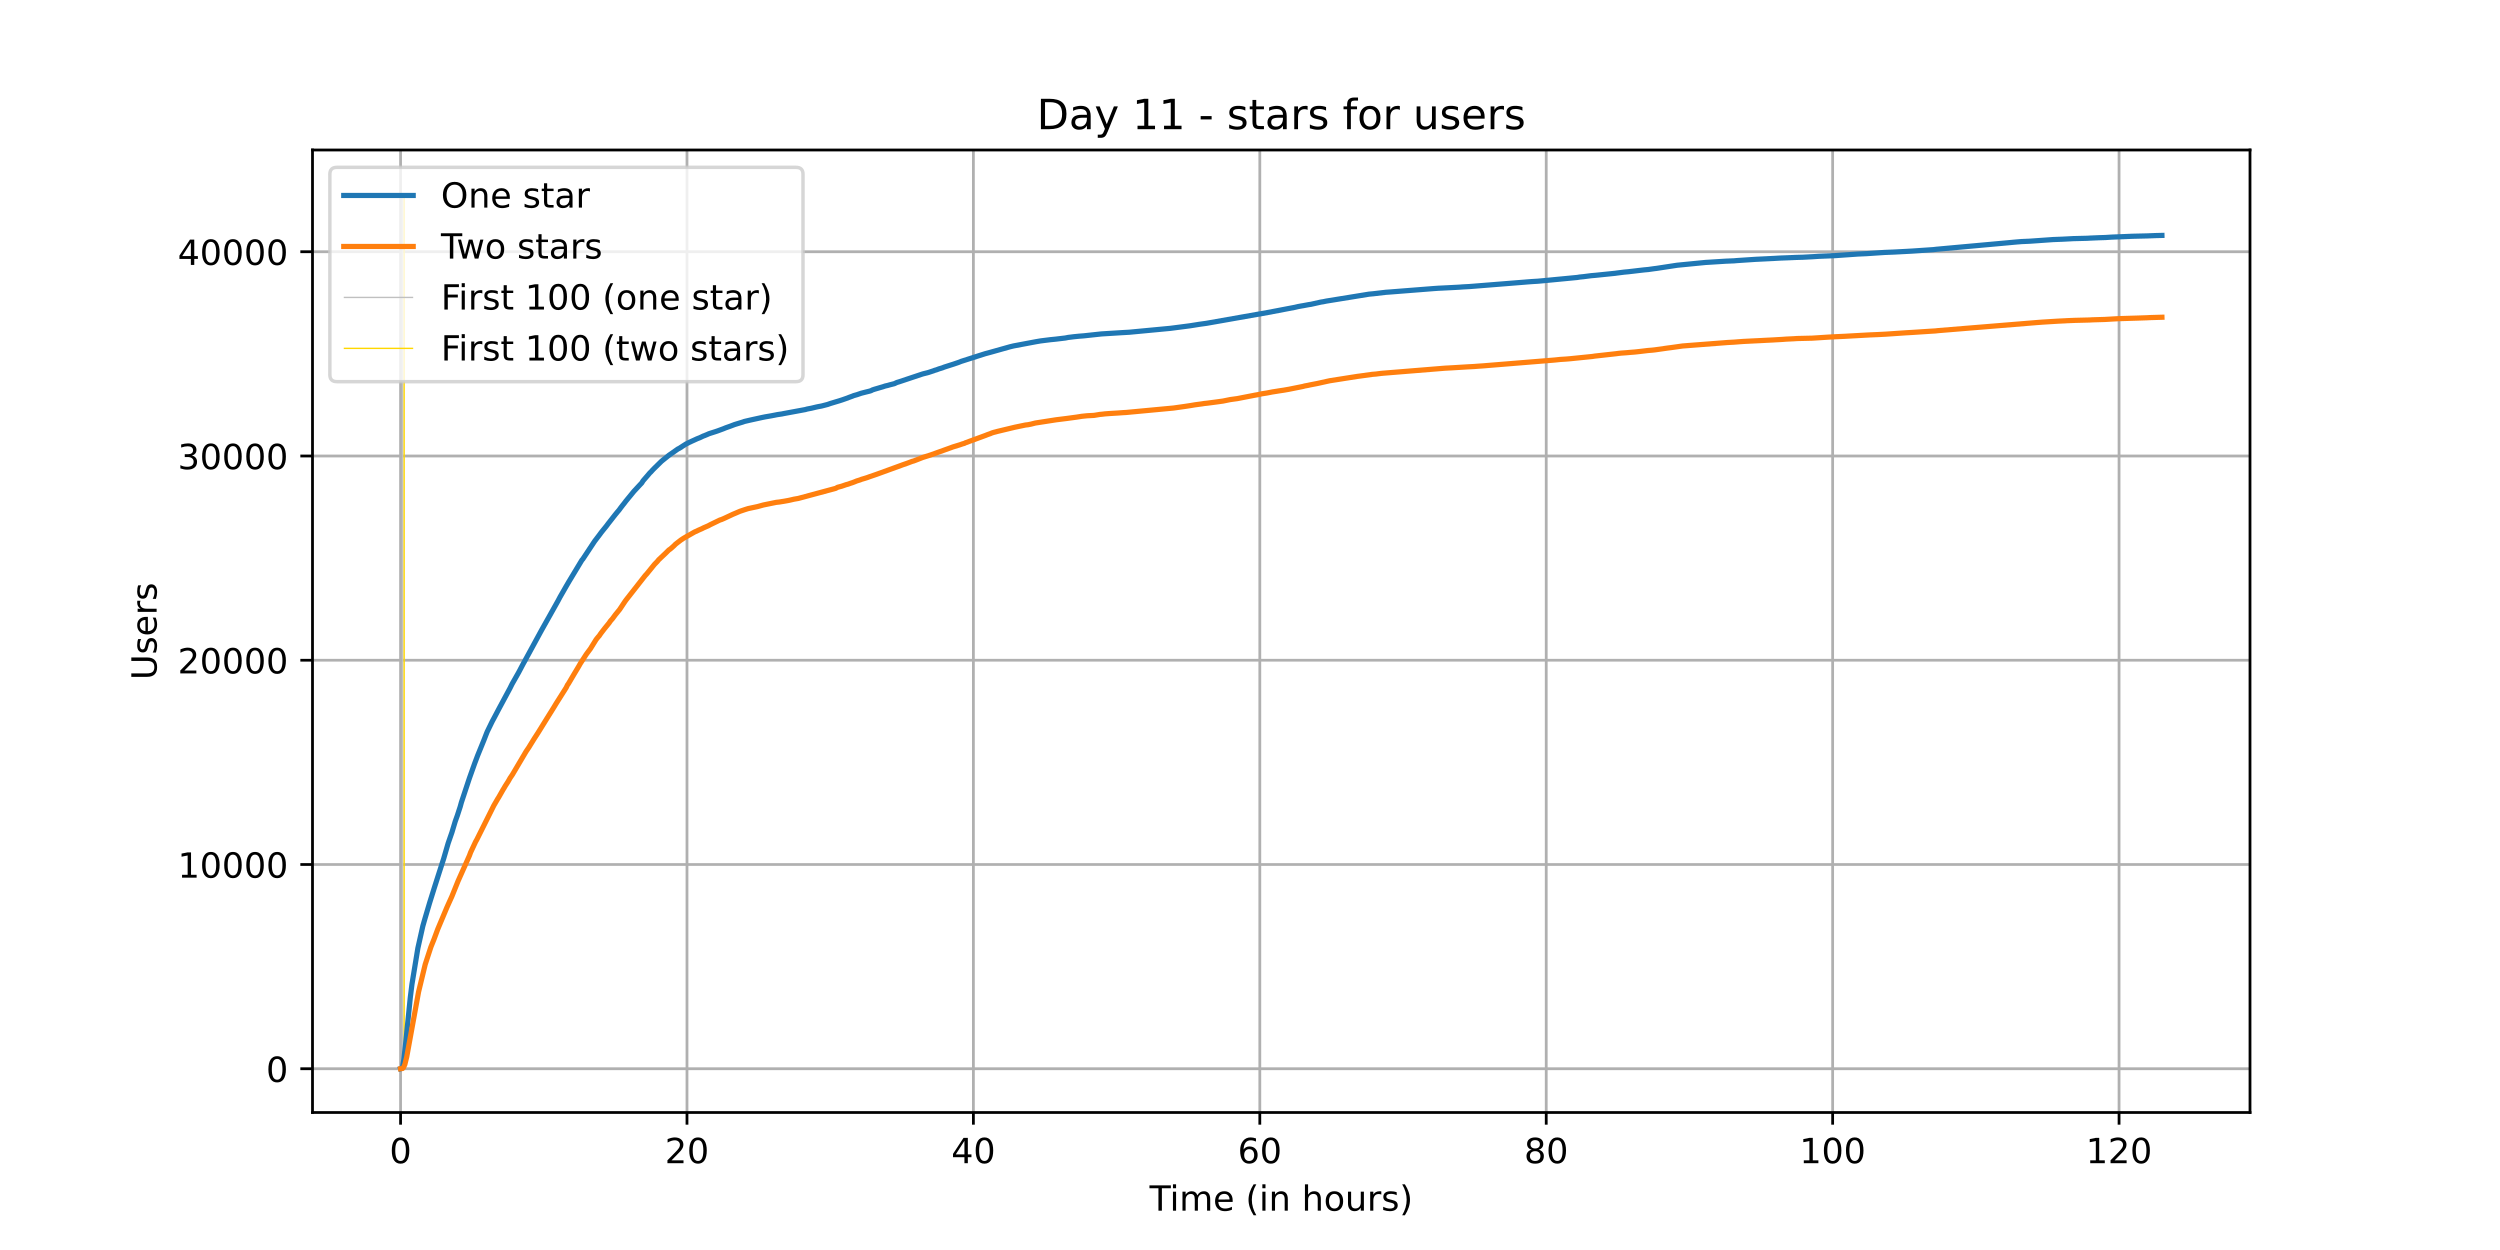 <?xml version="1.0" encoding="utf-8" standalone="no"?>
<!DOCTYPE svg PUBLIC "-//W3C//DTD SVG 1.1//EN"
  "http://www.w3.org/Graphics/SVG/1.1/DTD/svg11.dtd">
<!-- Created with matplotlib (https://matplotlib.org/) -->
<svg height="360pt" version="1.1" viewBox="0 0 720 360" width="720pt" xmlns="http://www.w3.org/2000/svg" xmlns:xlink="http://www.w3.org/1999/xlink">
 <defs>
  <style type="text/css">*{stroke-linecap:butt;stroke-linejoin:round;}</style>
 </defs>
 <g id="figure_1">
  <g id="patch_1">
   <path d="M 0 360 
L 720 360 
L 720 0 
L 0 0 
z
" style="fill:#ffffff;"/>
  </g>
  <g id="axes_1">
   <g id="patch_2">
    <path d="M 90 320.4 
L 648 320.4 
L 648 43.2 
L 90 43.2 
z
" style="fill:#ffffff;"/>
   </g>
   <g id="matplotlib.axis_1">
    <g id="xtick_1">
     <g id="line2d_1">
      <path clip-path="url(#p5e4ec57bb6)" d="M 115.364 320.4 
L 115.364 43.2 
" style="fill:none;stroke:#b0b0b0;stroke-linecap:square;stroke-width:0.8;"/>
     </g>
     <g id="line2d_2">
      <defs>
       <path d="M 0 0 
L 0 3.5 
" id="ma840537404" style="stroke:#000000;stroke-width:0.8;"/>
      </defs>
      <g>
       <use style="stroke:#000000;stroke-width:0.8;" x="115.364" xlink:href="#ma840537404" y="320.4"/>
      </g>
     </g>
     <g id="text_1">
      <!-- 0 -->
      <g transform="translate(112.182 334.998)scale(0.1 -0.1)">
       <defs>
        <path d="M 31.781 66.406 
Q 24.172 66.406 20.328 58.906 
Q 16.5 51.422 16.5 36.375 
Q 16.5 21.391 20.328 13.891 
Q 24.172 6.391 31.781 6.391 
Q 39.453 6.391 43.281 13.891 
Q 47.125 21.391 47.125 36.375 
Q 47.125 51.422 43.281 58.906 
Q 39.453 66.406 31.781 66.406 
z
M 31.781 74.219 
Q 44.047 74.219 50.516 64.516 
Q 56.984 54.828 56.984 36.375 
Q 56.984 17.969 50.516 8.266 
Q 44.047 -1.422 31.781 -1.422 
Q 19.531 -1.422 13.062 8.266 
Q 6.594 17.969 6.594 36.375 
Q 6.594 54.828 13.062 64.516 
Q 19.531 74.219 31.781 74.219 
z
" id="DejaVuSans-48"/>
       </defs>
       <use xlink:href="#DejaVuSans-48"/>
      </g>
     </g>
    </g>
    <g id="xtick_2">
     <g id="line2d_3">
      <path clip-path="url(#p5e4ec57bb6)" d="M 197.851 320.4 
L 197.851 43.2 
" style="fill:none;stroke:#b0b0b0;stroke-linecap:square;stroke-width:0.8;"/>
     </g>
     <g id="line2d_4">
      <g>
       <use style="stroke:#000000;stroke-width:0.8;" x="197.851" xlink:href="#ma840537404" y="320.4"/>
      </g>
     </g>
     <g id="text_2">
      <!-- 20 -->
      <g transform="translate(191.488 334.998)scale(0.1 -0.1)">
       <defs>
        <path d="M 19.188 8.297 
L 53.609 8.297 
L 53.609 0 
L 7.328 0 
L 7.328 8.297 
Q 12.938 14.109 22.625 23.891 
Q 32.328 33.688 34.812 36.531 
Q 39.547 41.844 41.422 45.531 
Q 43.312 49.219 43.312 52.781 
Q 43.312 58.594 39.234 62.25 
Q 35.156 65.922 28.609 65.922 
Q 23.969 65.922 18.812 64.312 
Q 13.672 62.703 7.812 59.422 
L 7.812 69.391 
Q 13.766 71.781 18.938 73 
Q 24.125 74.219 28.422 74.219 
Q 39.75 74.219 46.484 68.547 
Q 53.219 62.891 53.219 53.422 
Q 53.219 48.922 51.531 44.891 
Q 49.859 40.875 45.406 35.406 
Q 44.188 33.984 37.641 27.219 
Q 31.109 20.453 19.188 8.297 
z
" id="DejaVuSans-50"/>
       </defs>
       <use xlink:href="#DejaVuSans-50"/>
       <use x="63.623" xlink:href="#DejaVuSans-48"/>
      </g>
     </g>
    </g>
    <g id="xtick_3">
     <g id="line2d_5">
      <path clip-path="url(#p5e4ec57bb6)" d="M 280.338 320.4 
L 280.338 43.2 
" style="fill:none;stroke:#b0b0b0;stroke-linecap:square;stroke-width:0.8;"/>
     </g>
     <g id="line2d_6">
      <g>
       <use style="stroke:#000000;stroke-width:0.8;" x="280.338" xlink:href="#ma840537404" y="320.4"/>
      </g>
     </g>
     <g id="text_3">
      <!-- 40 -->
      <g transform="translate(273.976 334.998)scale(0.1 -0.1)">
       <defs>
        <path d="M 37.797 64.312 
L 12.891 25.391 
L 37.797 25.391 
z
M 35.203 72.906 
L 47.609 72.906 
L 47.609 25.391 
L 58.016 25.391 
L 58.016 17.188 
L 47.609 17.188 
L 47.609 0 
L 37.797 0 
L 37.797 17.188 
L 4.891 17.188 
L 4.891 26.703 
z
" id="DejaVuSans-52"/>
       </defs>
       <use xlink:href="#DejaVuSans-52"/>
       <use x="63.623" xlink:href="#DejaVuSans-48"/>
      </g>
     </g>
    </g>
    <g id="xtick_4">
     <g id="line2d_7">
      <path clip-path="url(#p5e4ec57bb6)" d="M 362.825 320.4 
L 362.825 43.2 
" style="fill:none;stroke:#b0b0b0;stroke-linecap:square;stroke-width:0.8;"/>
     </g>
     <g id="line2d_8">
      <g>
       <use style="stroke:#000000;stroke-width:0.8;" x="362.825" xlink:href="#ma840537404" y="320.4"/>
      </g>
     </g>
     <g id="text_4">
      <!-- 60 -->
      <g transform="translate(356.463 334.998)scale(0.1 -0.1)">
       <defs>
        <path d="M 33.016 40.375 
Q 26.375 40.375 22.484 35.828 
Q 18.609 31.297 18.609 23.391 
Q 18.609 15.531 22.484 10.953 
Q 26.375 6.391 33.016 6.391 
Q 39.656 6.391 43.531 10.953 
Q 47.406 15.531 47.406 23.391 
Q 47.406 31.297 43.531 35.828 
Q 39.656 40.375 33.016 40.375 
z
M 52.594 71.297 
L 52.594 62.312 
Q 48.875 64.062 45.094 64.984 
Q 41.312 65.922 37.594 65.922 
Q 27.828 65.922 22.672 59.328 
Q 17.531 52.734 16.797 39.406 
Q 19.672 43.656 24.016 45.922 
Q 28.375 48.188 33.594 48.188 
Q 44.578 48.188 50.953 41.516 
Q 57.328 34.859 57.328 23.391 
Q 57.328 12.156 50.688 5.359 
Q 44.047 -1.422 33.016 -1.422 
Q 20.359 -1.422 13.672 8.266 
Q 6.984 17.969 6.984 36.375 
Q 6.984 53.656 15.188 63.938 
Q 23.391 74.219 37.203 74.219 
Q 40.922 74.219 44.703 73.484 
Q 48.484 72.75 52.594 71.297 
z
" id="DejaVuSans-54"/>
       </defs>
       <use xlink:href="#DejaVuSans-54"/>
       <use x="63.623" xlink:href="#DejaVuSans-48"/>
      </g>
     </g>
    </g>
    <g id="xtick_5">
     <g id="line2d_9">
      <path clip-path="url(#p5e4ec57bb6)" d="M 445.313 320.4 
L 445.313 43.2 
" style="fill:none;stroke:#b0b0b0;stroke-linecap:square;stroke-width:0.8;"/>
     </g>
     <g id="line2d_10">
      <g>
       <use style="stroke:#000000;stroke-width:0.8;" x="445.313" xlink:href="#ma840537404" y="320.4"/>
      </g>
     </g>
     <g id="text_5">
      <!-- 80 -->
      <g transform="translate(438.95 334.998)scale(0.1 -0.1)">
       <defs>
        <path d="M 31.781 34.625 
Q 24.75 34.625 20.719 30.859 
Q 16.703 27.094 16.703 20.516 
Q 16.703 13.922 20.719 10.156 
Q 24.75 6.391 31.781 6.391 
Q 38.812 6.391 42.859 10.172 
Q 46.922 13.969 46.922 20.516 
Q 46.922 27.094 42.891 30.859 
Q 38.875 34.625 31.781 34.625 
z
M 21.922 38.812 
Q 15.578 40.375 12.031 44.719 
Q 8.5 49.078 8.5 55.328 
Q 8.5 64.062 14.719 69.141 
Q 20.953 74.219 31.781 74.219 
Q 42.672 74.219 48.875 69.141 
Q 55.078 64.062 55.078 55.328 
Q 55.078 49.078 51.531 44.719 
Q 48 40.375 41.703 38.812 
Q 48.828 37.156 52.797 32.312 
Q 56.781 27.484 56.781 20.516 
Q 56.781 9.906 50.312 4.234 
Q 43.844 -1.422 31.781 -1.422 
Q 19.734 -1.422 13.25 4.234 
Q 6.781 9.906 6.781 20.516 
Q 6.781 27.484 10.781 32.312 
Q 14.797 37.156 21.922 38.812 
z
M 18.312 54.391 
Q 18.312 48.734 21.844 45.562 
Q 25.391 42.391 31.781 42.391 
Q 38.141 42.391 41.719 45.562 
Q 45.312 48.734 45.312 54.391 
Q 45.312 60.062 41.719 63.234 
Q 38.141 66.406 31.781 66.406 
Q 25.391 66.406 21.844 63.234 
Q 18.312 60.062 18.312 54.391 
z
" id="DejaVuSans-56"/>
       </defs>
       <use xlink:href="#DejaVuSans-56"/>
       <use x="63.623" xlink:href="#DejaVuSans-48"/>
      </g>
     </g>
    </g>
    <g id="xtick_6">
     <g id="line2d_11">
      <path clip-path="url(#p5e4ec57bb6)" d="M 527.8 320.4 
L 527.8 43.2 
" style="fill:none;stroke:#b0b0b0;stroke-linecap:square;stroke-width:0.8;"/>
     </g>
     <g id="line2d_12">
      <g>
       <use style="stroke:#000000;stroke-width:0.8;" x="527.8" xlink:href="#ma840537404" y="320.4"/>
      </g>
     </g>
     <g id="text_6">
      <!-- 100 -->
      <g transform="translate(518.256 334.998)scale(0.1 -0.1)">
       <defs>
        <path d="M 12.406 8.297 
L 28.516 8.297 
L 28.516 63.922 
L 10.984 60.406 
L 10.984 69.391 
L 28.422 72.906 
L 38.281 72.906 
L 38.281 8.297 
L 54.391 8.297 
L 54.391 0 
L 12.406 0 
z
" id="DejaVuSans-49"/>
       </defs>
       <use xlink:href="#DejaVuSans-49"/>
       <use x="63.623" xlink:href="#DejaVuSans-48"/>
       <use x="127.246" xlink:href="#DejaVuSans-48"/>
      </g>
     </g>
    </g>
    <g id="xtick_7">
     <g id="line2d_13">
      <path clip-path="url(#p5e4ec57bb6)" d="M 610.287 320.4 
L 610.287 43.2 
" style="fill:none;stroke:#b0b0b0;stroke-linecap:square;stroke-width:0.8;"/>
     </g>
     <g id="line2d_14">
      <g>
       <use style="stroke:#000000;stroke-width:0.8;" x="610.287" xlink:href="#ma840537404" y="320.4"/>
      </g>
     </g>
     <g id="text_7">
      <!-- 120 -->
      <g transform="translate(600.744 334.998)scale(0.1 -0.1)">
       <use xlink:href="#DejaVuSans-49"/>
       <use x="63.623" xlink:href="#DejaVuSans-50"/>
       <use x="127.246" xlink:href="#DejaVuSans-48"/>
      </g>
     </g>
    </g>
    <g id="text_8">
     <!-- Time (in hours) -->
     <g transform="translate(331.072 348.677)scale(0.1 -0.1)">
      <defs>
       <path d="M -0.297 72.906 
L 61.375 72.906 
L 61.375 64.594 
L 35.5 64.594 
L 35.5 0 
L 25.594 0 
L 25.594 64.594 
L -0.297 64.594 
z
" id="DejaVuSans-84"/>
       <path d="M 9.422 54.688 
L 18.406 54.688 
L 18.406 0 
L 9.422 0 
z
M 9.422 75.984 
L 18.406 75.984 
L 18.406 64.594 
L 9.422 64.594 
z
" id="DejaVuSans-105"/>
       <path d="M 52 44.188 
Q 55.375 50.25 60.062 53.125 
Q 64.75 56 71.094 56 
Q 79.641 56 84.281 50.016 
Q 88.922 44.047 88.922 33.016 
L 88.922 0 
L 79.891 0 
L 79.891 32.719 
Q 79.891 40.578 77.094 44.375 
Q 74.312 48.188 68.609 48.188 
Q 61.625 48.188 57.562 43.547 
Q 53.516 38.922 53.516 30.906 
L 53.516 0 
L 44.484 0 
L 44.484 32.719 
Q 44.484 40.625 41.703 44.406 
Q 38.922 48.188 33.109 48.188 
Q 26.219 48.188 22.156 43.531 
Q 18.109 38.875 18.109 30.906 
L 18.109 0 
L 9.078 0 
L 9.078 54.688 
L 18.109 54.688 
L 18.109 46.188 
Q 21.188 51.219 25.484 53.609 
Q 29.781 56 35.688 56 
Q 41.656 56 45.828 52.969 
Q 50 49.953 52 44.188 
z
" id="DejaVuSans-109"/>
       <path d="M 56.203 29.594 
L 56.203 25.203 
L 14.891 25.203 
Q 15.484 15.922 20.484 11.062 
Q 25.484 6.203 34.422 6.203 
Q 39.594 6.203 44.453 7.469 
Q 49.312 8.734 54.109 11.281 
L 54.109 2.781 
Q 49.266 0.734 44.188 -0.344 
Q 39.109 -1.422 33.891 -1.422 
Q 20.797 -1.422 13.156 6.188 
Q 5.516 13.812 5.516 26.812 
Q 5.516 40.234 12.766 48.109 
Q 20.016 56 32.328 56 
Q 43.359 56 49.781 48.891 
Q 56.203 41.797 56.203 29.594 
z
M 47.219 32.234 
Q 47.125 39.594 43.094 43.984 
Q 39.062 48.391 32.422 48.391 
Q 24.906 48.391 20.391 44.141 
Q 15.875 39.891 15.188 32.172 
z
" id="DejaVuSans-101"/>
       <path id="DejaVuSans-32"/>
       <path d="M 31 75.875 
Q 24.469 64.656 21.281 53.656 
Q 18.109 42.672 18.109 31.391 
Q 18.109 20.125 21.312 9.062 
Q 24.516 -2 31 -13.188 
L 23.188 -13.188 
Q 15.875 -1.703 12.234 9.375 
Q 8.594 20.453 8.594 31.391 
Q 8.594 42.281 12.203 53.312 
Q 15.828 64.359 23.188 75.875 
z
" id="DejaVuSans-40"/>
       <path d="M 54.891 33.016 
L 54.891 0 
L 45.906 0 
L 45.906 32.719 
Q 45.906 40.484 42.875 44.328 
Q 39.844 48.188 33.797 48.188 
Q 26.516 48.188 22.312 43.547 
Q 18.109 38.922 18.109 30.906 
L 18.109 0 
L 9.078 0 
L 9.078 54.688 
L 18.109 54.688 
L 18.109 46.188 
Q 21.344 51.125 25.703 53.562 
Q 30.078 56 35.797 56 
Q 45.219 56 50.047 50.172 
Q 54.891 44.344 54.891 33.016 
z
" id="DejaVuSans-110"/>
       <path d="M 54.891 33.016 
L 54.891 0 
L 45.906 0 
L 45.906 32.719 
Q 45.906 40.484 42.875 44.328 
Q 39.844 48.188 33.797 48.188 
Q 26.516 48.188 22.312 43.547 
Q 18.109 38.922 18.109 30.906 
L 18.109 0 
L 9.078 0 
L 9.078 75.984 
L 18.109 75.984 
L 18.109 46.188 
Q 21.344 51.125 25.703 53.562 
Q 30.078 56 35.797 56 
Q 45.219 56 50.047 50.172 
Q 54.891 44.344 54.891 33.016 
z
" id="DejaVuSans-104"/>
       <path d="M 30.609 48.391 
Q 23.391 48.391 19.188 42.75 
Q 14.984 37.109 14.984 27.297 
Q 14.984 17.484 19.156 11.844 
Q 23.344 6.203 30.609 6.203 
Q 37.797 6.203 41.984 11.859 
Q 46.188 17.531 46.188 27.297 
Q 46.188 37.016 41.984 42.703 
Q 37.797 48.391 30.609 48.391 
z
M 30.609 56 
Q 42.328 56 49.016 48.375 
Q 55.719 40.766 55.719 27.297 
Q 55.719 13.875 49.016 6.219 
Q 42.328 -1.422 30.609 -1.422 
Q 18.844 -1.422 12.172 6.219 
Q 5.516 13.875 5.516 27.297 
Q 5.516 40.766 12.172 48.375 
Q 18.844 56 30.609 56 
z
" id="DejaVuSans-111"/>
       <path d="M 8.5 21.578 
L 8.5 54.688 
L 17.484 54.688 
L 17.484 21.922 
Q 17.484 14.156 20.5 10.266 
Q 23.531 6.391 29.594 6.391 
Q 36.859 6.391 41.078 11.031 
Q 45.312 15.672 45.312 23.688 
L 45.312 54.688 
L 54.297 54.688 
L 54.297 0 
L 45.312 0 
L 45.312 8.406 
Q 42.047 3.422 37.719 1 
Q 33.406 -1.422 27.688 -1.422 
Q 18.266 -1.422 13.375 4.438 
Q 8.5 10.297 8.5 21.578 
z
M 31.109 56 
z
" id="DejaVuSans-117"/>
       <path d="M 41.109 46.297 
Q 39.594 47.172 37.812 47.578 
Q 36.031 48 33.891 48 
Q 26.266 48 22.188 43.047 
Q 18.109 38.094 18.109 28.812 
L 18.109 0 
L 9.078 0 
L 9.078 54.688 
L 18.109 54.688 
L 18.109 46.188 
Q 20.953 51.172 25.484 53.578 
Q 30.031 56 36.531 56 
Q 37.453 56 38.578 55.875 
Q 39.703 55.766 41.062 55.516 
z
" id="DejaVuSans-114"/>
       <path d="M 44.281 53.078 
L 44.281 44.578 
Q 40.484 46.531 36.375 47.5 
Q 32.281 48.484 27.875 48.484 
Q 21.188 48.484 17.844 46.438 
Q 14.5 44.391 14.5 40.281 
Q 14.5 37.156 16.891 35.375 
Q 19.281 33.594 26.516 31.984 
L 29.594 31.297 
Q 39.156 29.25 43.188 25.516 
Q 47.219 21.781 47.219 15.094 
Q 47.219 7.469 41.188 3.016 
Q 35.156 -1.422 24.609 -1.422 
Q 20.219 -1.422 15.453 -0.562 
Q 10.688 0.297 5.422 2 
L 5.422 11.281 
Q 10.406 8.688 15.234 7.391 
Q 20.062 6.109 24.812 6.109 
Q 31.156 6.109 34.562 8.281 
Q 37.984 10.453 37.984 14.406 
Q 37.984 18.062 35.516 20.016 
Q 33.062 21.969 24.703 23.781 
L 21.578 24.516 
Q 13.234 26.266 9.516 29.906 
Q 5.812 33.547 5.812 39.891 
Q 5.812 47.609 11.281 51.797 
Q 16.75 56 26.812 56 
Q 31.781 56 36.172 55.266 
Q 40.578 54.547 44.281 53.078 
z
" id="DejaVuSans-115"/>
       <path d="M 8.016 75.875 
L 15.828 75.875 
Q 23.141 64.359 26.781 53.312 
Q 30.422 42.281 30.422 31.391 
Q 30.422 20.453 26.781 9.375 
Q 23.141 -1.703 15.828 -13.188 
L 8.016 -13.188 
Q 14.5 -2 17.703 9.062 
Q 20.906 20.125 20.906 31.391 
Q 20.906 42.672 17.703 53.656 
Q 14.5 64.656 8.016 75.875 
z
" id="DejaVuSans-41"/>
      </defs>
      <use xlink:href="#DejaVuSans-84"/>
      <use x="57.959" xlink:href="#DejaVuSans-105"/>
      <use x="85.742" xlink:href="#DejaVuSans-109"/>
      <use x="183.154" xlink:href="#DejaVuSans-101"/>
      <use x="244.678" xlink:href="#DejaVuSans-32"/>
      <use x="276.465" xlink:href="#DejaVuSans-40"/>
      <use x="315.479" xlink:href="#DejaVuSans-105"/>
      <use x="343.262" xlink:href="#DejaVuSans-110"/>
      <use x="406.641" xlink:href="#DejaVuSans-32"/>
      <use x="438.428" xlink:href="#DejaVuSans-104"/>
      <use x="501.807" xlink:href="#DejaVuSans-111"/>
      <use x="562.988" xlink:href="#DejaVuSans-117"/>
      <use x="626.367" xlink:href="#DejaVuSans-114"/>
      <use x="667.48" xlink:href="#DejaVuSans-115"/>
      <use x="719.58" xlink:href="#DejaVuSans-41"/>
     </g>
    </g>
   </g>
   <g id="matplotlib.axis_2">
    <g id="ytick_1">
     <g id="line2d_15">
      <path clip-path="url(#p5e4ec57bb6)" d="M 90 307.8 
L 648 307.8 
" style="fill:none;stroke:#b0b0b0;stroke-linecap:square;stroke-width:0.8;"/>
     </g>
     <g id="line2d_16">
      <defs>
       <path d="M 0 0 
L -3.5 0 
" id="m27e987e9e3" style="stroke:#000000;stroke-width:0.8;"/>
      </defs>
      <g>
       <use style="stroke:#000000;stroke-width:0.8;" x="90" xlink:href="#m27e987e9e3" y="307.8"/>
      </g>
     </g>
     <g id="text_9">
      <!-- 0 -->
      <g transform="translate(76.638 311.599)scale(0.1 -0.1)">
       <use xlink:href="#DejaVuSans-48"/>
      </g>
     </g>
    </g>
    <g id="ytick_2">
     <g id="line2d_17">
      <path clip-path="url(#p5e4ec57bb6)" d="M 90 248.974 
L 648 248.974 
" style="fill:none;stroke:#b0b0b0;stroke-linecap:square;stroke-width:0.8;"/>
     </g>
     <g id="line2d_18">
      <g>
       <use style="stroke:#000000;stroke-width:0.8;" x="90" xlink:href="#m27e987e9e3" y="248.974"/>
      </g>
     </g>
     <g id="text_10">
      <!-- 10000 -->
      <g transform="translate(51.188 252.773)scale(0.1 -0.1)">
       <use xlink:href="#DejaVuSans-49"/>
       <use x="63.623" xlink:href="#DejaVuSans-48"/>
       <use x="127.246" xlink:href="#DejaVuSans-48"/>
       <use x="190.869" xlink:href="#DejaVuSans-48"/>
       <use x="254.492" xlink:href="#DejaVuSans-48"/>
      </g>
     </g>
    </g>
    <g id="ytick_3">
     <g id="line2d_19">
      <path clip-path="url(#p5e4ec57bb6)" d="M 90 190.147 
L 648 190.147 
" style="fill:none;stroke:#b0b0b0;stroke-linecap:square;stroke-width:0.8;"/>
     </g>
     <g id="line2d_20">
      <g>
       <use style="stroke:#000000;stroke-width:0.8;" x="90" xlink:href="#m27e987e9e3" y="190.147"/>
      </g>
     </g>
     <g id="text_11">
      <!-- 20000 -->
      <g transform="translate(51.188 193.946)scale(0.1 -0.1)">
       <use xlink:href="#DejaVuSans-50"/>
       <use x="63.623" xlink:href="#DejaVuSans-48"/>
       <use x="127.246" xlink:href="#DejaVuSans-48"/>
       <use x="190.869" xlink:href="#DejaVuSans-48"/>
       <use x="254.492" xlink:href="#DejaVuSans-48"/>
      </g>
     </g>
    </g>
    <g id="ytick_4">
     <g id="line2d_21">
      <path clip-path="url(#p5e4ec57bb6)" d="M 90 131.321 
L 648 131.321 
" style="fill:none;stroke:#b0b0b0;stroke-linecap:square;stroke-width:0.8;"/>
     </g>
     <g id="line2d_22">
      <g>
       <use style="stroke:#000000;stroke-width:0.8;" x="90" xlink:href="#m27e987e9e3" y="131.321"/>
      </g>
     </g>
     <g id="text_12">
      <!-- 30000 -->
      <g transform="translate(51.188 135.12)scale(0.1 -0.1)">
       <defs>
        <path d="M 40.578 39.312 
Q 47.656 37.797 51.625 33 
Q 55.609 28.219 55.609 21.188 
Q 55.609 10.406 48.188 4.484 
Q 40.766 -1.422 27.094 -1.422 
Q 22.516 -1.422 17.656 -0.516 
Q 12.797 0.391 7.625 2.203 
L 7.625 11.719 
Q 11.719 9.328 16.594 8.109 
Q 21.484 6.891 26.812 6.891 
Q 36.078 6.891 40.938 10.547 
Q 45.797 14.203 45.797 21.188 
Q 45.797 27.641 41.281 31.266 
Q 36.766 34.906 28.719 34.906 
L 20.219 34.906 
L 20.219 43.016 
L 29.109 43.016 
Q 36.375 43.016 40.234 45.922 
Q 44.094 48.828 44.094 54.297 
Q 44.094 59.906 40.109 62.906 
Q 36.141 65.922 28.719 65.922 
Q 24.656 65.922 20.016 65.031 
Q 15.375 64.156 9.812 62.312 
L 9.812 71.094 
Q 15.438 72.656 20.344 73.438 
Q 25.25 74.219 29.594 74.219 
Q 40.828 74.219 47.359 69.109 
Q 53.906 64.016 53.906 55.328 
Q 53.906 49.266 50.438 45.094 
Q 46.969 40.922 40.578 39.312 
z
" id="DejaVuSans-51"/>
       </defs>
       <use xlink:href="#DejaVuSans-51"/>
       <use x="63.623" xlink:href="#DejaVuSans-48"/>
       <use x="127.246" xlink:href="#DejaVuSans-48"/>
       <use x="190.869" xlink:href="#DejaVuSans-48"/>
       <use x="254.492" xlink:href="#DejaVuSans-48"/>
      </g>
     </g>
    </g>
    <g id="ytick_5">
     <g id="line2d_23">
      <path clip-path="url(#p5e4ec57bb6)" d="M 90 72.494 
L 648 72.494 
" style="fill:none;stroke:#b0b0b0;stroke-linecap:square;stroke-width:0.8;"/>
     </g>
     <g id="line2d_24">
      <g>
       <use style="stroke:#000000;stroke-width:0.8;" x="90" xlink:href="#m27e987e9e3" y="72.494"/>
      </g>
     </g>
     <g id="text_13">
      <!-- 40000 -->
      <g transform="translate(51.188 76.294)scale(0.1 -0.1)">
       <use xlink:href="#DejaVuSans-52"/>
       <use x="63.623" xlink:href="#DejaVuSans-48"/>
       <use x="127.246" xlink:href="#DejaVuSans-48"/>
       <use x="190.869" xlink:href="#DejaVuSans-48"/>
       <use x="254.492" xlink:href="#DejaVuSans-48"/>
      </g>
     </g>
    </g>
    <g id="text_14">
     <!-- Users -->
     <g transform="translate(45.108 195.801)rotate(-90)scale(0.1 -0.1)">
      <defs>
       <path d="M 8.688 72.906 
L 18.609 72.906 
L 18.609 28.609 
Q 18.609 16.891 22.844 11.734 
Q 27.094 6.594 36.625 6.594 
Q 46.094 6.594 50.344 11.734 
Q 54.594 16.891 54.594 28.609 
L 54.594 72.906 
L 64.5 72.906 
L 64.5 27.391 
Q 64.5 13.141 57.438 5.859 
Q 50.391 -1.422 36.625 -1.422 
Q 22.797 -1.422 15.734 5.859 
Q 8.688 13.141 8.688 27.391 
z
" id="DejaVuSans-85"/>
      </defs>
      <use xlink:href="#DejaVuSans-85"/>
      <use x="73.193" xlink:href="#DejaVuSans-115"/>
      <use x="125.293" xlink:href="#DejaVuSans-101"/>
      <use x="186.816" xlink:href="#DejaVuSans-114"/>
      <use x="227.93" xlink:href="#DejaVuSans-115"/>
     </g>
    </g>
   </g>
   <g id="LineCollection_1">
    <path clip-path="url(#p5e4ec57bb6)" d="M 115.985 307.8 
L 115.985 55.8 
" style="fill:none;stroke:#c0c0c0;stroke-width:0.4;"/>
   </g>
   <g id="LineCollection_2">
    <path clip-path="url(#p5e4ec57bb6)" d="M 116.394 307.8 
L 116.394 55.8 
" style="fill:none;stroke:#ffd700;stroke-width:0.4;"/>
   </g>
   <g id="line2d_25">
    <path clip-path="url(#p5e4ec57bb6)" d="M 115.364 307.8 
L 115.712 307.694 
L 115.848 307.488 
L 115.985 307.053 
L 116.325 305.023 
L 116.803 300.717 
L 118.165 287.293 
L 118.641 283.464 
L 120.346 273.069 
L 121.776 266.698 
L 122.39 264.545 
L 123.752 259.945 
L 125.182 255.374 
L 126.953 249.844 
L 127.771 247.309 
L 129.066 242.862 
L 130.155 239.72 
L 131.11 236.549 
L 131.722 234.843 
L 132.54 232.326 
L 132.881 231.09 
L 135.197 224.096 
L 136.696 219.884 
L 137.581 217.543 
L 139.353 213.195 
L 139.965 211.619 
L 140.306 210.76 
L 141.737 207.813 
L 142.418 206.542 
L 143.712 204.089 
L 146.86 198.236 
L 147.474 197 
L 149.383 193.636 
L 150.745 191.053 
L 151.018 190.577 
L 155.923 181.57 
L 160.692 173.076 
L 161.304 171.917 
L 162.19 170.376 
L 163.076 168.828 
L 163.893 167.428 
L 167.571 161.334 
L 167.844 161.022 
L 171.25 155.875 
L 172.68 153.998 
L 173.089 153.434 
L 173.565 152.834 
L 174.656 151.486 
L 175.133 150.845 
L 177.041 148.404 
L 177.79 147.48 
L 178.131 147.086 
L 178.403 146.745 
L 178.745 146.269 
L 179.425 145.386 
L 179.698 145.057 
L 180.243 144.333 
L 182.561 141.509 
L 182.901 141.145 
L 184.196 139.745 
L 184.81 139.098 
L 185.219 138.445 
L 186.581 136.874 
L 187.195 136.145 
L 187.399 135.98 
L 187.944 135.374 
L 188.286 135.021 
L 190.466 132.88 
L 190.875 132.544 
L 192.715 131.068 
L 193.464 130.556 
L 195.235 129.309 
L 195.646 129.109 
L 196.735 128.403 
L 197.213 128.103 
L 197.485 127.921 
L 198.031 127.65 
L 198.44 127.432 
L 198.781 127.285 
L 199.121 127.115 
L 200.211 126.621 
L 200.756 126.368 
L 201.574 126.05 
L 202.527 125.591 
L 203.005 125.42 
L 203.209 125.326 
L 203.618 125.162 
L 204.163 124.915 
L 204.913 124.673 
L 206.003 124.326 
L 206.616 124.12 
L 208.32 123.491 
L 209.002 123.209 
L 210.364 122.726 
L 210.84 122.544 
L 211.59 122.261 
L 213.974 121.532 
L 214.383 121.379 
L 216.153 120.967 
L 217.107 120.756 
L 219.559 120.22 
L 220.377 120.056 
L 220.99 119.95 
L 222.216 119.738 
L 222.625 119.655 
L 223.101 119.567 
L 223.85 119.414 
L 225.281 119.203 
L 225.553 119.138 
L 231.957 117.95 
L 232.434 117.808 
L 232.91 117.714 
L 233.663 117.573 
L 235.03 117.244 
L 235.575 117.126 
L 236.596 116.938 
L 237.209 116.779 
L 238.367 116.479 
L 239.116 116.214 
L 241.773 115.414 
L 242.522 115.173 
L 243.885 114.696 
L 244.157 114.602 
L 244.497 114.455 
L 245.519 114.085 
L 245.86 113.938 
L 246.815 113.667 
L 248.041 113.249 
L 249.403 112.902 
L 250.493 112.632 
L 250.902 112.496 
L 251.242 112.308 
L 251.855 112.102 
L 252.196 112.002 
L 253.082 111.743 
L 253.49 111.62 
L 254.309 111.384 
L 254.922 111.173 
L 255.671 111.002 
L 256.216 110.843 
L 257.579 110.496 
L 258.328 110.143 
L 258.873 109.984 
L 265.48 107.778 
L 265.82 107.673 
L 267.047 107.367 
L 267.388 107.273 
L 268.546 106.89 
L 268.955 106.755 
L 269.159 106.661 
L 269.704 106.508 
L 270.453 106.225 
L 270.998 106.067 
L 271.543 105.89 
L 271.883 105.743 
L 273.587 105.196 
L 274.608 104.872 
L 275.971 104.408 
L 276.788 104.084 
L 281.896 102.449 
L 283.736 101.866 
L 285.303 101.443 
L 290.89 99.872 
L 291.91 99.625 
L 298.314 98.419 
L 299.677 98.184 
L 302.538 97.825 
L 303.967 97.684 
L 306.828 97.343 
L 307.646 97.178 
L 308.395 97.09 
L 309.212 96.984 
L 310.779 96.825 
L 312.142 96.719 
L 316.713 96.225 
L 317.189 96.172 
L 318.893 96.066 
L 323.321 95.79 
L 325.227 95.684 
L 337.08 94.56 
L 339.533 94.242 
L 341.85 93.942 
L 342.735 93.825 
L 344.234 93.589 
L 345.392 93.401 
L 347.436 93.119 
L 366.036 89.836 
L 366.512 89.736 
L 372.915 88.513 
L 373.87 88.289 
L 374.892 88.101 
L 375.301 88.036 
L 376.867 87.742 
L 377.548 87.642 
L 380.409 87.001 
L 381.091 86.895 
L 381.976 86.713 
L 394.307 84.713 
L 395.465 84.607 
L 399.144 84.177 
L 400.166 84.107 
L 412.903 83.107 
L 414.334 83.007 
L 415.151 82.971 
L 418.286 82.813 
L 420.193 82.712 
L 421.284 82.63 
L 423.259 82.524 
L 438.996 81.265 
L 440.223 81.165 
L 441.245 81.089 
L 442.811 80.995 
L 443.425 80.942 
L 444.582 80.836 
L 454.264 79.906 
L 454.945 79.789 
L 456.035 79.683 
L 458.284 79.395 
L 459.511 79.289 
L 465.232 78.701 
L 465.574 78.648 
L 467.754 78.371 
L 468.912 78.265 
L 470.82 78.042 
L 471.705 77.936 
L 473.545 77.724 
L 474.703 77.618 
L 476.543 77.359 
L 477.02 77.306 
L 483.016 76.389 
L 491.263 75.577 
L 492.217 75.524 
L 497.054 75.218 
L 499.439 75.118 
L 500.121 75.053 
L 505.571 74.689 
L 507.751 74.583 
L 510.817 74.43 
L 512.658 74.324 
L 514.838 74.241 
L 517.29 74.136 
L 519.197 74.083 
L 521.247 73.977 
L 522.202 73.924 
L 523.771 73.818 
L 526.093 73.724 
L 528.548 73.618 
L 535.088 73.159 
L 537.472 73.053 
L 542.785 72.7 
L 545.442 72.594 
L 548.78 72.418 
L 550.687 72.312 
L 556.818 71.894 
L 557.704 71.788 
L 578.623 69.888 
L 579.986 69.759 
L 581.144 69.659 
L 582.235 69.571 
L 584.62 69.465 
L 591.298 68.994 
L 594.024 68.888 
L 597.158 68.724 
L 601.111 68.624 
L 601.996 68.571 
L 604.449 68.465 
L 606.355 68.406 
L 607.99 68.3 
L 608.876 68.259 
L 611.601 68.153 
L 614.053 68.047 
L 618.412 67.941 
L 620.798 67.847 
L 622.636 67.8 
L 622.636 67.8 
" style="fill:none;stroke:#1f77b4;stroke-linecap:square;stroke-width:1.5;"/>
   </g>
   <g id="line2d_26">
    <path clip-path="url(#p5e4ec57bb6)" d="M 115.364 307.8 
L 115.917 307.724 
L 116.19 307.488 
L 116.598 306.559 
L 117.143 304.347 
L 120.55 285.652 
L 122.458 277.751 
L 124.092 272.745 
L 124.978 270.545 
L 126.068 267.61 
L 128.724 261.292 
L 130.155 258.127 
L 131.928 253.733 
L 135.197 246.415 
L 135.538 245.485 
L 136.968 242.432 
L 137.309 241.832 
L 142.213 232.008 
L 143.372 230.014 
L 143.575 229.714 
L 144.053 228.873 
L 144.94 227.314 
L 145.079 227.114 
L 145.494 226.39 
L 146.316 225.114 
L 146.929 224.037 
L 147.542 223.143 
L 151.495 216.454 
L 151.768 216.048 
L 152.312 215.248 
L 152.721 214.572 
L 153.879 212.701 
L 154.969 211.019 
L 157.626 206.73 
L 159.466 203.783 
L 160.146 202.654 
L 163.076 198.018 
L 163.416 197.295 
L 163.689 196.93 
L 165.323 194.165 
L 166.686 191.894 
L 167.095 191.159 
L 168.798 188.518 
L 169.07 188.141 
L 169.342 187.776 
L 170.024 186.859 
L 171.659 184.223 
L 171.93 183.87 
L 172.339 183.37 
L 172.543 183.164 
L 173.021 182.453 
L 174.111 181.029 
L 175.405 179.441 
L 175.814 178.835 
L 176.428 178.135 
L 177.245 177.023 
L 177.79 176.358 
L 178.472 175.511 
L 179.971 173.252 
L 180.312 172.782 
L 185.832 165.74 
L 186.241 165.305 
L 188.49 162.54 
L 189.308 161.699 
L 189.717 161.193 
L 191.624 159.399 
L 192.646 158.381 
L 192.919 158.21 
L 193.328 157.881 
L 194.145 157.146 
L 194.554 156.722 
L 196.055 155.563 
L 196.804 155.063 
L 197.282 154.781 
L 200.143 153.157 
L 200.552 152.998 
L 201.165 152.692 
L 202.187 152.245 
L 202.596 152.028 
L 203.958 151.439 
L 204.572 151.104 
L 207.366 149.751 
L 207.775 149.633 
L 208.524 149.31 
L 211.113 148.098 
L 211.386 147.986 
L 211.862 147.786 
L 213.088 147.257 
L 214.518 146.774 
L 215.472 146.474 
L 218.197 145.892 
L 219.831 145.439 
L 223.169 144.757 
L 223.578 144.674 
L 224.463 144.58 
L 225.145 144.463 
L 225.758 144.368 
L 227.12 144.121 
L 227.802 143.968 
L 228.687 143.763 
L 229.913 143.551 
L 240.684 140.645 
L 241.228 140.339 
L 242.386 140.033 
L 243.681 139.586 
L 244.226 139.445 
L 244.906 139.198 
L 245.519 138.998 
L 246.065 138.792 
L 246.746 138.509 
L 247.701 138.215 
L 248.109 138.045 
L 248.994 137.786 
L 249.743 137.55 
L 250.493 137.274 
L 251.787 136.833 
L 252.469 136.597 
L 259.622 133.997 
L 259.963 133.868 
L 261.257 133.421 
L 262.143 133.086 
L 262.687 132.88 
L 263.096 132.774 
L 263.436 132.65 
L 265.753 131.744 
L 266.093 131.638 
L 268.001 131.038 
L 273.927 128.909 
L 274.404 128.727 
L 276.448 128.103 
L 277.197 127.838 
L 277.742 127.691 
L 278.015 127.532 
L 278.491 127.379 
L 279.308 127.056 
L 280.058 126.791 
L 283.873 125.385 
L 284.349 125.191 
L 285.235 124.879 
L 285.644 124.697 
L 286.189 124.526 
L 286.733 124.391 
L 287.211 124.256 
L 292.319 123.032 
L 295.317 122.409 
L 296.066 122.32 
L 296.951 122.144 
L 298.178 121.832 
L 304.172 120.897 
L 307.101 120.532 
L 310.03 120.138 
L 311.596 119.891 
L 313.095 119.738 
L 315.078 119.632 
L 315.487 119.567 
L 316.782 119.35 
L 317.394 119.297 
L 318.211 119.197 
L 319.37 119.108 
L 321.073 119.003 
L 321.958 118.95 
L 323.389 118.844 
L 324.342 118.791 
L 337.967 117.514 
L 341.373 117.032 
L 342.872 116.802 
L 344.166 116.585 
L 346.21 116.308 
L 346.754 116.214 
L 347.709 116.114 
L 350.297 115.773 
L 352.204 115.508 
L 354.316 115.079 
L 356.363 114.796 
L 361.404 113.814 
L 362.017 113.708 
L 363.039 113.508 
L 363.243 113.438 
L 364.877 113.185 
L 366.443 112.879 
L 367.807 112.667 
L 368.215 112.596 
L 369.782 112.361 
L 371.213 112.108 
L 375.301 111.29 
L 375.708 111.167 
L 376.73 110.979 
L 377.276 110.855 
L 378.979 110.526 
L 379.456 110.432 
L 382.18 109.826 
L 382.998 109.649 
L 390.97 108.396 
L 391.787 108.29 
L 395.193 107.814 
L 396.351 107.72 
L 396.896 107.643 
L 397.781 107.537 
L 398.258 107.49 
L 416.173 106.037 
L 418.149 105.931 
L 422.577 105.661 
L 424.552 105.555 
L 425.643 105.472 
L 427.142 105.367 
L 446.497 103.79 
L 447.792 103.684 
L 449.359 103.519 
L 450.994 103.414 
L 452.152 103.319 
L 458.624 102.661 
L 459.237 102.561 
L 465.369 101.878 
L 466.118 101.778 
L 466.867 101.696 
L 468.367 101.59 
L 469.593 101.478 
L 470.82 101.384 
L 471.569 101.302 
L 472.523 101.196 
L 474.567 100.949 
L 475.862 100.843 
L 476.611 100.76 
L 480.36 100.225 
L 481.178 100.125 
L 484.584 99.643 
L 497.599 98.637 
L 499.439 98.537 
L 500.666 98.437 
L 502.165 98.331 
L 505.299 98.172 
L 507.478 98.066 
L 508.433 98.013 
L 510.612 97.907 
L 511.567 97.849 
L 513.34 97.749 
L 514.429 97.666 
L 516.541 97.566 
L 517.562 97.496 
L 521.93 97.39 
L 526.775 97.078 
L 528.752 96.972 
L 531.341 96.854 
L 533.18 96.748 
L 536.586 96.56 
L 538.492 96.454 
L 541.014 96.348 
L 543.058 96.243 
L 548.916 95.843 
L 550.756 95.737 
L 555.796 95.407 
L 557.431 95.307 
L 558.181 95.219 
L 586.868 92.872 
L 588.3 92.766 
L 592.66 92.495 
L 594.842 92.389 
L 595.251 92.36 
L 597.567 92.266 
L 601.724 92.16 
L 602.678 92.107 
L 606.219 92.001 
L 610.102 91.778 
L 613.508 91.672 
L 615.484 91.613 
L 618.345 91.513 
L 619.23 91.466 
L 622.636 91.366 
L 622.636 91.366 
" style="fill:none;stroke:#ff7f0e;stroke-linecap:square;stroke-width:1.5;"/>
   </g>
   <g id="patch_3">
    <path d="M 90 320.4 
L 90 43.2 
" style="fill:none;stroke:#000000;stroke-linecap:square;stroke-linejoin:miter;stroke-width:0.8;"/>
   </g>
   <g id="patch_4">
    <path d="M 648 320.4 
L 648 43.2 
" style="fill:none;stroke:#000000;stroke-linecap:square;stroke-linejoin:miter;stroke-width:0.8;"/>
   </g>
   <g id="patch_5">
    <path d="M 90 320.4 
L 648 320.4 
" style="fill:none;stroke:#000000;stroke-linecap:square;stroke-linejoin:miter;stroke-width:0.8;"/>
   </g>
   <g id="patch_6">
    <path d="M 90 43.2 
L 648 43.2 
" style="fill:none;stroke:#000000;stroke-linecap:square;stroke-linejoin:miter;stroke-width:0.8;"/>
   </g>
   <g id="text_15">
    <!-- Day 11 - stars for users -->
    <g transform="translate(298.609 37.2)scale(0.12 -0.12)">
     <defs>
      <path d="M 19.672 64.797 
L 19.672 8.109 
L 31.594 8.109 
Q 46.688 8.109 53.688 14.938 
Q 60.688 21.781 60.688 36.531 
Q 60.688 51.172 53.688 57.984 
Q 46.688 64.797 31.594 64.797 
z
M 9.812 72.906 
L 30.078 72.906 
Q 51.266 72.906 61.172 64.094 
Q 71.094 55.281 71.094 36.531 
Q 71.094 17.672 61.125 8.828 
Q 51.172 0 30.078 0 
L 9.812 0 
z
" id="DejaVuSans-68"/>
      <path d="M 34.281 27.484 
Q 23.391 27.484 19.188 25 
Q 14.984 22.516 14.984 16.5 
Q 14.984 11.719 18.141 8.906 
Q 21.297 6.109 26.703 6.109 
Q 34.188 6.109 38.703 11.406 
Q 43.219 16.703 43.219 25.484 
L 43.219 27.484 
z
M 52.203 31.203 
L 52.203 0 
L 43.219 0 
L 43.219 8.297 
Q 40.141 3.328 35.547 0.953 
Q 30.953 -1.422 24.312 -1.422 
Q 15.922 -1.422 10.953 3.297 
Q 6 8.016 6 15.922 
Q 6 25.141 12.172 29.828 
Q 18.359 34.516 30.609 34.516 
L 43.219 34.516 
L 43.219 35.406 
Q 43.219 41.609 39.141 45 
Q 35.062 48.391 27.688 48.391 
Q 23 48.391 18.547 47.266 
Q 14.109 46.141 10.016 43.891 
L 10.016 52.203 
Q 14.938 54.109 19.578 55.047 
Q 24.219 56 28.609 56 
Q 40.484 56 46.344 49.844 
Q 52.203 43.703 52.203 31.203 
z
" id="DejaVuSans-97"/>
      <path d="M 32.172 -5.078 
Q 28.375 -14.844 24.75 -17.812 
Q 21.141 -20.797 15.094 -20.797 
L 7.906 -20.797 
L 7.906 -13.281 
L 13.188 -13.281 
Q 16.891 -13.281 18.938 -11.516 
Q 21 -9.766 23.484 -3.219 
L 25.094 0.875 
L 2.984 54.688 
L 12.5 54.688 
L 29.594 11.922 
L 46.688 54.688 
L 56.203 54.688 
z
" id="DejaVuSans-121"/>
      <path d="M 4.891 31.391 
L 31.203 31.391 
L 31.203 23.391 
L 4.891 23.391 
z
" id="DejaVuSans-45"/>
      <path d="M 18.312 70.219 
L 18.312 54.688 
L 36.812 54.688 
L 36.812 47.703 
L 18.312 47.703 
L 18.312 18.016 
Q 18.312 11.328 20.141 9.422 
Q 21.969 7.516 27.594 7.516 
L 36.812 7.516 
L 36.812 0 
L 27.594 0 
Q 17.188 0 13.234 3.875 
Q 9.281 7.766 9.281 18.016 
L 9.281 47.703 
L 2.688 47.703 
L 2.688 54.688 
L 9.281 54.688 
L 9.281 70.219 
z
" id="DejaVuSans-116"/>
      <path d="M 37.109 75.984 
L 37.109 68.5 
L 28.516 68.5 
Q 23.688 68.5 21.797 66.547 
Q 19.922 64.594 19.922 59.516 
L 19.922 54.688 
L 34.719 54.688 
L 34.719 47.703 
L 19.922 47.703 
L 19.922 0 
L 10.891 0 
L 10.891 47.703 
L 2.297 47.703 
L 2.297 54.688 
L 10.891 54.688 
L 10.891 58.5 
Q 10.891 67.625 15.141 71.797 
Q 19.391 75.984 28.609 75.984 
z
" id="DejaVuSans-102"/>
     </defs>
     <use xlink:href="#DejaVuSans-68"/>
     <use x="77.002" xlink:href="#DejaVuSans-97"/>
     <use x="138.281" xlink:href="#DejaVuSans-121"/>
     <use x="197.461" xlink:href="#DejaVuSans-32"/>
     <use x="229.248" xlink:href="#DejaVuSans-49"/>
     <use x="292.871" xlink:href="#DejaVuSans-49"/>
     <use x="356.494" xlink:href="#DejaVuSans-32"/>
     <use x="388.281" xlink:href="#DejaVuSans-45"/>
     <use x="424.365" xlink:href="#DejaVuSans-32"/>
     <use x="456.152" xlink:href="#DejaVuSans-115"/>
     <use x="508.252" xlink:href="#DejaVuSans-116"/>
     <use x="547.461" xlink:href="#DejaVuSans-97"/>
     <use x="608.74" xlink:href="#DejaVuSans-114"/>
     <use x="649.854" xlink:href="#DejaVuSans-115"/>
     <use x="701.953" xlink:href="#DejaVuSans-32"/>
     <use x="733.74" xlink:href="#DejaVuSans-102"/>
     <use x="768.945" xlink:href="#DejaVuSans-111"/>
     <use x="830.127" xlink:href="#DejaVuSans-114"/>
     <use x="871.24" xlink:href="#DejaVuSans-32"/>
     <use x="903.027" xlink:href="#DejaVuSans-117"/>
     <use x="966.406" xlink:href="#DejaVuSans-115"/>
     <use x="1018.506" xlink:href="#DejaVuSans-101"/>
     <use x="1080.029" xlink:href="#DejaVuSans-114"/>
     <use x="1121.143" xlink:href="#DejaVuSans-115"/>
    </g>
   </g>
   <g id="legend_1">
    <g id="patch_7">
     <path d="M 97 109.912 
L 229.266 109.912 
Q 231.266 109.912 231.266 107.912 
L 231.266 50.2 
Q 231.266 48.2 229.266 48.2 
L 97 48.2 
Q 95 48.2 95 50.2 
L 95 107.912 
Q 95 109.912 97 109.912 
z
" style="fill:#ffffff;opacity:0.8;stroke:#cccccc;stroke-linejoin:miter;"/>
    </g>
    <g id="line2d_27">
     <path d="M 99 56.298 
L 119 56.298 
" style="fill:none;stroke:#1f77b4;stroke-linecap:square;stroke-width:1.5;"/>
    </g>
    <g id="line2d_28"/>
    <g id="text_16">
     <!-- One star -->
     <g transform="translate(127 59.798)scale(0.1 -0.1)">
      <defs>
       <path d="M 39.406 66.219 
Q 28.656 66.219 22.328 58.203 
Q 16.016 50.203 16.016 36.375 
Q 16.016 22.609 22.328 14.594 
Q 28.656 6.594 39.406 6.594 
Q 50.141 6.594 56.422 14.594 
Q 62.703 22.609 62.703 36.375 
Q 62.703 50.203 56.422 58.203 
Q 50.141 66.219 39.406 66.219 
z
M 39.406 74.219 
Q 54.734 74.219 63.906 63.938 
Q 73.094 53.656 73.094 36.375 
Q 73.094 19.141 63.906 8.859 
Q 54.734 -1.422 39.406 -1.422 
Q 24.031 -1.422 14.812 8.828 
Q 5.609 19.094 5.609 36.375 
Q 5.609 53.656 14.812 63.938 
Q 24.031 74.219 39.406 74.219 
z
" id="DejaVuSans-79"/>
      </defs>
      <use xlink:href="#DejaVuSans-79"/>
      <use x="78.711" xlink:href="#DejaVuSans-110"/>
      <use x="142.09" xlink:href="#DejaVuSans-101"/>
      <use x="203.613" xlink:href="#DejaVuSans-32"/>
      <use x="235.4" xlink:href="#DejaVuSans-115"/>
      <use x="287.5" xlink:href="#DejaVuSans-116"/>
      <use x="326.709" xlink:href="#DejaVuSans-97"/>
      <use x="387.988" xlink:href="#DejaVuSans-114"/>
     </g>
    </g>
    <g id="line2d_29">
     <path d="M 99 70.977 
L 119 70.977 
" style="fill:none;stroke:#ff7f0e;stroke-linecap:square;stroke-width:1.5;"/>
    </g>
    <g id="line2d_30"/>
    <g id="text_17">
     <!-- Two stars -->
     <g transform="translate(127 74.477)scale(0.1 -0.1)">
      <defs>
       <path d="M 4.203 54.688 
L 13.188 54.688 
L 24.422 12.016 
L 35.594 54.688 
L 46.188 54.688 
L 57.422 12.016 
L 68.609 54.688 
L 77.594 54.688 
L 63.281 0 
L 52.688 0 
L 40.922 44.828 
L 29.109 0 
L 18.5 0 
z
" id="DejaVuSans-119"/>
      </defs>
      <use xlink:href="#DejaVuSans-84"/>
      <use x="44.584" xlink:href="#DejaVuSans-119"/>
      <use x="126.371" xlink:href="#DejaVuSans-111"/>
      <use x="187.553" xlink:href="#DejaVuSans-32"/>
      <use x="219.34" xlink:href="#DejaVuSans-115"/>
      <use x="271.439" xlink:href="#DejaVuSans-116"/>
      <use x="310.648" xlink:href="#DejaVuSans-97"/>
      <use x="371.928" xlink:href="#DejaVuSans-114"/>
      <use x="413.041" xlink:href="#DejaVuSans-115"/>
     </g>
    </g>
    <g id="line2d_31">
     <path d="M 99 85.655 
L 119 85.655 
" style="fill:none;stroke:#c0c0c0;stroke-width:0.4;"/>
    </g>
    <g id="text_18">
     <!-- First 100 (one star) -->
     <g transform="translate(127 89.155)scale(0.1 -0.1)">
      <defs>
       <path d="M 9.812 72.906 
L 51.703 72.906 
L 51.703 64.594 
L 19.672 64.594 
L 19.672 43.109 
L 48.578 43.109 
L 48.578 34.812 
L 19.672 34.812 
L 19.672 0 
L 9.812 0 
z
" id="DejaVuSans-70"/>
      </defs>
      <use xlink:href="#DejaVuSans-70"/>
      <use x="50.27" xlink:href="#DejaVuSans-105"/>
      <use x="78.053" xlink:href="#DejaVuSans-114"/>
      <use x="119.166" xlink:href="#DejaVuSans-115"/>
      <use x="171.266" xlink:href="#DejaVuSans-116"/>
      <use x="210.475" xlink:href="#DejaVuSans-32"/>
      <use x="242.262" xlink:href="#DejaVuSans-49"/>
      <use x="305.885" xlink:href="#DejaVuSans-48"/>
      <use x="369.508" xlink:href="#DejaVuSans-48"/>
      <use x="433.131" xlink:href="#DejaVuSans-32"/>
      <use x="464.918" xlink:href="#DejaVuSans-40"/>
      <use x="503.932" xlink:href="#DejaVuSans-111"/>
      <use x="565.113" xlink:href="#DejaVuSans-110"/>
      <use x="628.492" xlink:href="#DejaVuSans-101"/>
      <use x="690.016" xlink:href="#DejaVuSans-32"/>
      <use x="721.803" xlink:href="#DejaVuSans-115"/>
      <use x="773.902" xlink:href="#DejaVuSans-116"/>
      <use x="813.111" xlink:href="#DejaVuSans-97"/>
      <use x="874.391" xlink:href="#DejaVuSans-114"/>
      <use x="915.504" xlink:href="#DejaVuSans-41"/>
     </g>
    </g>
    <g id="line2d_32">
     <path d="M 99 100.333 
L 119 100.333 
" style="fill:none;stroke:#ffd700;stroke-width:0.4;"/>
    </g>
    <g id="text_19">
     <!-- First 100 (two stars) -->
     <g transform="translate(127 103.833)scale(0.1 -0.1)">
      <use xlink:href="#DejaVuSans-70"/>
      <use x="50.27" xlink:href="#DejaVuSans-105"/>
      <use x="78.053" xlink:href="#DejaVuSans-114"/>
      <use x="119.166" xlink:href="#DejaVuSans-115"/>
      <use x="171.266" xlink:href="#DejaVuSans-116"/>
      <use x="210.475" xlink:href="#DejaVuSans-32"/>
      <use x="242.262" xlink:href="#DejaVuSans-49"/>
      <use x="305.885" xlink:href="#DejaVuSans-48"/>
      <use x="369.508" xlink:href="#DejaVuSans-48"/>
      <use x="433.131" xlink:href="#DejaVuSans-32"/>
      <use x="464.918" xlink:href="#DejaVuSans-40"/>
      <use x="503.932" xlink:href="#DejaVuSans-116"/>
      <use x="543.141" xlink:href="#DejaVuSans-119"/>
      <use x="624.928" xlink:href="#DejaVuSans-111"/>
      <use x="686.109" xlink:href="#DejaVuSans-32"/>
      <use x="717.896" xlink:href="#DejaVuSans-115"/>
      <use x="769.996" xlink:href="#DejaVuSans-116"/>
      <use x="809.205" xlink:href="#DejaVuSans-97"/>
      <use x="870.484" xlink:href="#DejaVuSans-114"/>
      <use x="911.598" xlink:href="#DejaVuSans-115"/>
      <use x="963.697" xlink:href="#DejaVuSans-41"/>
     </g>
    </g>
   </g>
  </g>
 </g>
 <defs>
  <clipPath id="p5e4ec57bb6">
   <rect height="277.2" width="558" x="90" y="43.2"/>
  </clipPath>
 </defs>
</svg>
